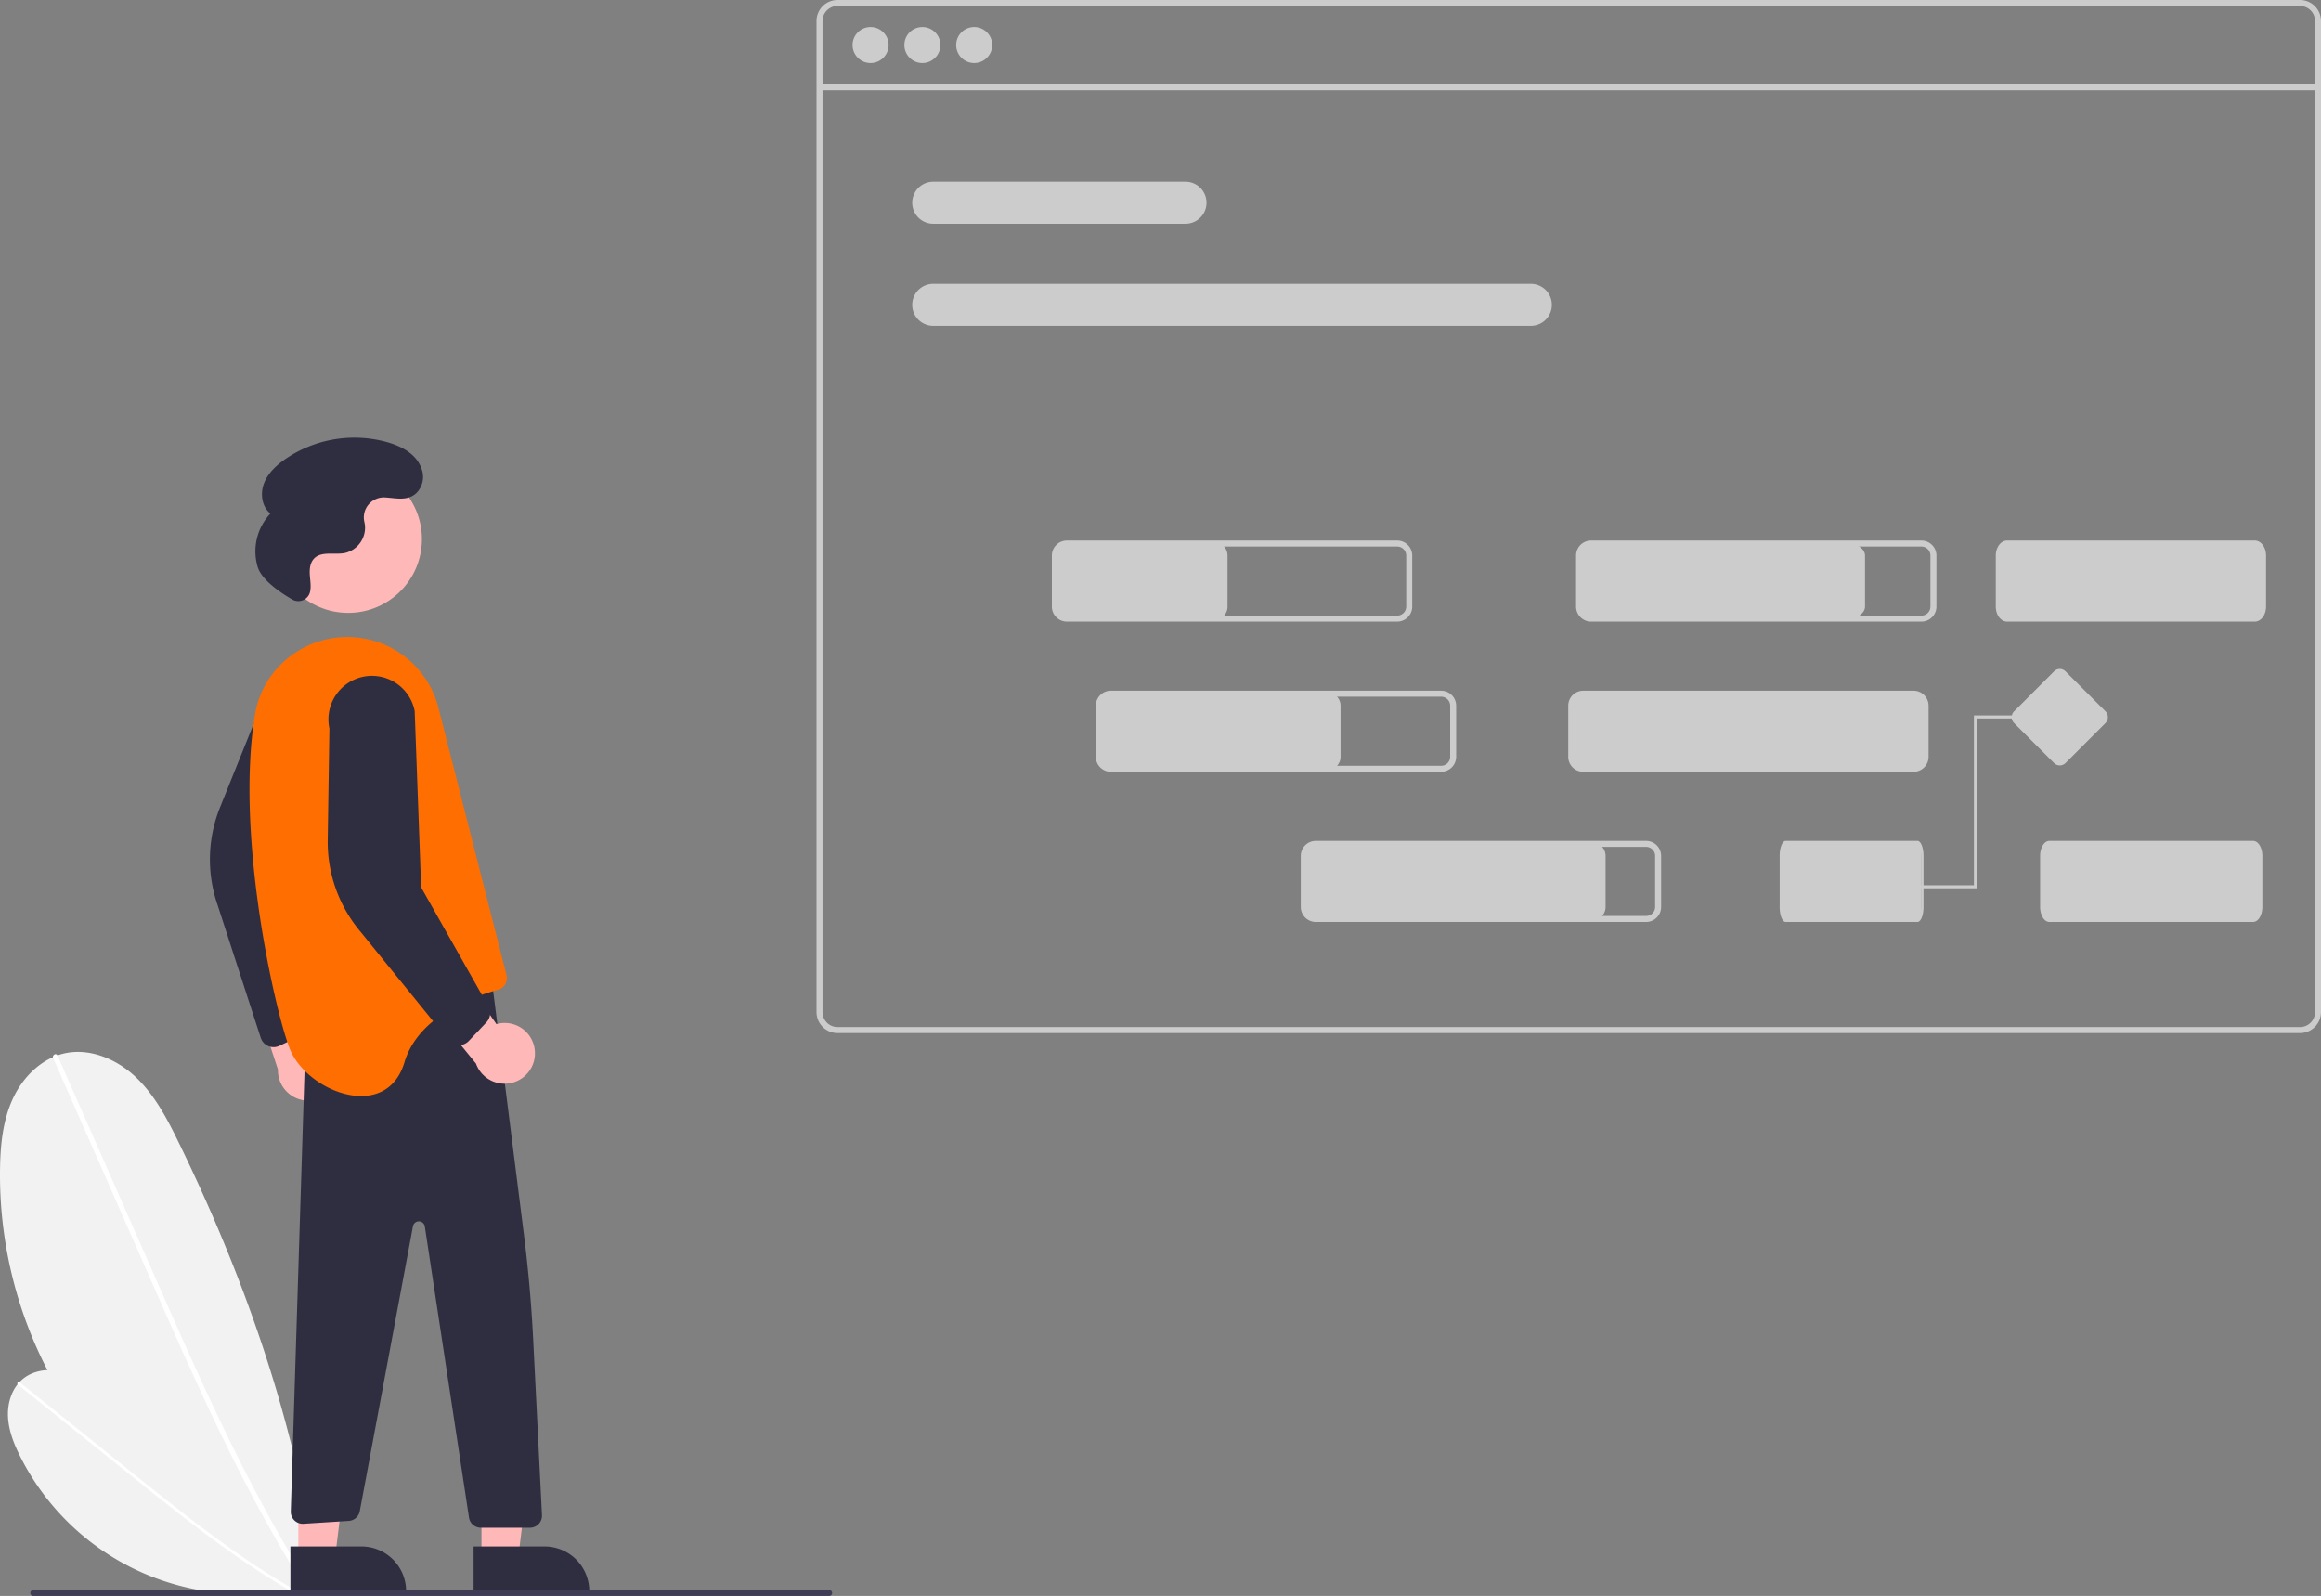 <?xml version="1.0" encoding="UTF-8" standalone="no"?>
<svg
   data-name="Layer 1"
   width="772.909"
   height="531.441"
   viewBox="0 0 772.909 531.441"
   version="1.1"
   id="svg68"
   sodipodi:docname="chart.svg"
   inkscape:version="1.1.1 (3bf5ae0d25, 2021-09-20)"
   xmlns:inkscape="http://www.inkscape.org/namespaces/inkscape"
   xmlns:sodipodi="http://sodipodi.sourceforge.net/DTD/sodipodi-0.dtd"
   xmlns="http://www.w3.org/2000/svg"
   xmlns:svg="http://www.w3.org/2000/svg">
  <rect x="0" y="0" width="772.909" height="531.441" fill="#808080" stroke="none"/>
  <defs
     id="defs72" />
  <sodipodi:namedview
     id="namedview70"
     pagecolor="#505050"
     bordercolor="#ffffff"
     borderopacity="1"
     inkscape:pageshadow="0"
     inkscape:pageopacity="0"
     inkscape:pagecheckerboard="1"
     showgrid="false"
     inkscape:zoom="0.95666284"
     inkscape:cx="-222.12632"
     inkscape:cy="13.066254"
     inkscape:window-width="3440"
     inkscape:window-height="1411"
     inkscape:window-x="-9"
     inkscape:window-y="-9"
     inkscape:window-maximized="1"
     inkscape:current-layer="svg68" />
  <path
     style="fill:none;stroke:#cccccc;stroke-width:1px;stroke-linecap:butt;stroke-linejoin:miter;stroke-opacity:1"
     d="m 633.257,295.286 h 24.576 v -56.544 h 27.163"
     id="path2808" />
  <path
     d="M319.614,712.68A141.781,141.781,0,0,1,213.562,573.286c.122-7.912.954-15.99,4.28-23.17s9.504-13.39,17.232-15.091c8.434-1.857,17.333,1.939,23.619,7.861s10.406,13.736,14.198,21.495c22.838,46.734,40.189,96.88,46.686,148.488Z"
     transform="translate(-213.545 -184.28)"
     fill="#f2f2f2"
     id="path2" />
  <path
     d="M231.247,536.583,247.253,572.95l16.006,36.367c5.069,11.518,10.129,23.04,15.368,34.482,5.194,11.341,10.565,22.603,16.295,33.684,5.722,11.065,11.804,21.949,18.405,32.515q1.233,1.974,2.49,3.932c.58.904,2.03.065,1.446-.845-6.728-10.488-12.927-21.305-18.742-32.324-5.821-11.03-11.261-22.257-16.5-33.574-5.267-11.377-10.332-22.847-15.383-34.321q-7.975-18.117-15.948-36.235l-16.006-36.367-1.992-4.526c-.433-.984-1.876-.133-1.446.845Z"
     transform="translate(-213.545 -184.28)"
     fill="#fff"
     id="path4" />
  <path
     d="M312.937,712.932a82.967,82.967,0,0,1-92.692-43.741c-2.073-4.141-3.822-8.559-4.033-13.185s1.319-9.518,4.872-12.487c3.877-3.241,9.523-3.673,14.385-2.295s9.111,4.322,13.174,7.327c24.473,18.098,47.02,39.449,64.325,64.489Z"
     transform="translate(-213.545 -184.28)"
     fill="#f2f2f2"
     id="path6" />
  <path
     d="M219.519,645.362,237.647,659.922l18.128,14.56c5.741,4.611,11.479,9.228,17.288,13.753,5.758,4.486,11.587,8.883,17.554,13.089,5.958,4.2,12.054,8.209,18.333,11.913q1.173.692,2.354,1.369c.545.313,1.072-.514.523-.829-6.324-3.629-12.463-7.572-18.457-11.722-6-4.155-11.855-8.516-17.63-12.977-5.806-4.485-11.532-9.072-17.252-13.666q-9.032-7.253-18.062-14.507L222.298,646.345,220.042,644.533c-.491-.394-1.01.438-.523.829Z"
     transform="translate(-213.545 -184.28)"
     fill="#fff"
     id="path8" />
  <path
     d="M979.455,184.28h-487a7.008,7.008,0,0,0-7,7v330a7.008,7.008,0,0,0,7,7h487a7.008,7.008,0,0,0,7-7v-330A7.008,7.008,0,0,0,979.455,184.28Zm5,337a5.002,5.002,0,0,1-5,5h-487a5.002,5.002,0,0,1-5-5v-330a5.002,5.002,0,0,1,5-5h487a5.002,5.002,0,0,1,5,5Z"
     transform="translate(-213.545 -184.28)"
     fill="#3f3d56"
     id="path10"
     style="fill:#cccccc;fill-opacity:1" />
  <rect
     x="272.909"
     y="28.04"
     width="499"
     height="2"
     fill="#3f3d56"
     id="rect12"
     style="fill:#cccccc;fill-opacity:1" />
  <circle
     cx="289.909"
     cy="15"
     r="6"
     fill="#3f3d56"
     id="circle14"
     style="fill:#cccccc;fill-opacity:1" />
  <circle
     cx="307.159"
     cy="15"
     r="6"
     fill="#3f3d56"
     id="circle16"
     style="fill:#cccccc;fill-opacity:1" />
  <circle
     cx="324.409"
     cy="15"
     r="6"
     fill="#3f3d56"
     id="circle18"
     style="fill:#cccccc;fill-opacity:1" />
  <path
     d="M608.323,258.78h-84a7,7,0,1,1,0-14h84a7,7,0,0,1,0,14Z"
     transform="translate(-213.545 -184.28)"
     fill="#ccc"
     id="path20" />
  <path
     d="M723.323,292.78h-199a7,7,0,0,1,0-14h199a7,7,0,0,1,0,14Z"
     transform="translate(-213.545 -184.28)"
     fill="#ccc"
     id="path22" />
  <g
     id="g891"
     transform="rotate(90,410.278,243.5)">
    <path
       d="m 582.323,487.28 h -17 a 4.505,4.505 0 0 1 -4.5,-4.5 v -49 a 4.505,4.505 0 0 1 4.5,-4.5 h 17 a 4.505,4.505 0 0 1 4.5,4.5 v 49 a 4.505,4.505 0 0 1 -4.5,4.5 z"
       transform="translate(-213.545,-184.28)"
       fill="#cccccc"
       id="path30"
       style="fill:#cccccc;fill-opacity:1" />
    <path
       d="m 582.323,487.78 h -17 a 5.006,5.006 0 0 1 -5,-5 v -110 a 5.006,5.006 0 0 1 5,-5 h 17 a 5.006,5.006 0 0 1 5,5 v 110 a 5.006,5.006 0 0 1 -5,5 z m -17,-118 a 3.003,3.003 0 0 0 -3,3 v 110 a 3.003,3.003 0 0 0 3,3 h 17 a 3.003,3.003 0 0 0 3,-3 v -110 a 3.003,3.003 0 0 0 -3,-3 z"
       fill="#3f3d56"
       id="path36"
       transform="translate(-213.545,-184.28)"
       style="fill:#cccccc;fill-opacity:1" />
  </g>
  <g
     id="g895"
     transform="rotate(90,417.595,250.817)"
     style="fill:#cccccc;fill-opacity:1">
    <path
       d="m 632.323,487.28 h -17 a 4.505,4.505 0 0 1 -4.5,-4.5 v -72 a 4.505,4.505 0 0 1 4.5,-4.5 h 17 a 4.505,4.505 0 0 1 4.5,4.5 v 72 a 4.505,4.505 0 0 1 -4.5,4.5 z"
       transform="translate(-213.545,-184.28)"
       fill="#ff6584"
       id="path32"
       style="fill:#cccccc;fill-opacity:1" />
    <path
       d="m 632.323,487.78 h -17 a 5.006,5.006 0 0 1 -5,-5 v -110 a 5.006,5.006 0 0 1 5,-5 h 17 a 5.006,5.006 0 0 1 5,5 v 110 a 5.006,5.006 0 0 1 -5,5 z m -17,-118 a 3.003,3.003 0 0 0 -3,3 v 110 a 3.003,3.003 0 0 0 3,3 h 17 a 3.003,3.003 0 0 0 3,-3 v -110 a 3.003,3.003 0 0 0 -3,-3 z"
       transform="translate(-213.545,-184.28)"
       fill="#3f3d56"
       id="path38"
       style="fill:#cccccc;fill-opacity:1" />
  </g>
  <g
     id="g899"
     transform="rotate(90,451.723,284.946)"
     style="fill:#cccccc;fill-opacity:1">
    <path
       d="m 682.323,487.28 h -17 a 4.505,4.505 0 0 1 -4.5,-4.5 v -92 a 4.505,4.505 0 0 1 4.5,-4.5 h 17 a 4.505,4.505 0 0 1 4.5,4.5 v 92 a 4.505,4.505 0 0 1 -4.5,4.5 z"
       transform="translate(-213.545,-184.28)"
       fill="#ff6e00"
       id="path34"
       style="fill:#cccccc;fill-opacity:1" />
    <path
       d="m 682.323,487.78 h -17 a 5.006,5.006 0 0 1 -5,-5 v -110 a 5.006,5.006 0 0 1 5,-5 h 17 a 5.006,5.006 0 0 1 5,5 v 110 a 5.006,5.006 0 0 1 -5,5 z m -17,-118 a 3.003,3.003 0 0 0 -3,3 v 110 a 3.003,3.003 0 0 0 3,3 h 17 a 3.003,3.003 0 0 0 3,-3 v -110 a 3.003,3.003 0 0 0 -3,-3 z"
       transform="translate(-213.545,-184.28)"
       fill="#3f3d56"
       id="path40"
       style="fill:#cccccc;fill-opacity:1" />
  </g>
  <path
     d="M325.977,543.282A10.056,10.056,0,0,0,317.192,530.61L308.592,495.925l-12.587,13.653,10.096,30.844a10.11,10.11,0,0,0,19.875,2.86Z"
     transform="translate(-213.545 -184.28)"
     fill="#ffb8b8"
     id="path42" />
  <path
     d="M302.92,532.615a4.505,4.505,0,0,1-2.517-2.669L286.046,485.767a46.373,46.373,0,0,1,.764-32.635l13.838-34.355a14.497,14.497,0,1,1,28.599,4.767l-19.092,55.558,6.683,45.239a4.515,4.515,0,0,1-2.54,4.504l-7.709,3.678a4.506,4.506,0,0,1-2.659.38A4.455,4.455,0,0,1,302.92,532.615Z"
     transform="translate(-213.545 -184.28)"
     fill="#2f2e41"
     id="path44" />
  <polygon
     points="160.343 518.443 172.603 518.442 178.435 471.154 160.341 471.155 160.343 518.443"
     fill="#ffb8b8"
     id="polygon46" />
  <path
     d="M371.262,699.219h38.531a0,0,0,0,1,0,0V714.106a0,0,0,0,1,0,0H386.148a14.887,14.887,0,0,1-14.887-14.887v0A0,0,0,0,1,371.262,699.219Z"
     transform="translate(567.541 1229.027) rotate(179.997)"
     fill="#2f2e41"
     id="path48" />
  <polygon
     points="99.343 518.443 111.603 518.442 117.435 471.154 99.341 471.155 99.343 518.443"
     fill="#ffb8b8"
     id="polygon50" />
  <path
     d="M310.262,699.219h38.531a0,0,0,0,1,0,0V714.106a0,0,0,0,1,0,0H325.148a14.887,14.887,0,0,1-14.887-14.887v0A0,0,0,0,1,310.262,699.219Z"
     transform="translate(445.541 1229.03) rotate(179.997)"
     fill="#2f2e41"
     id="path52" />
  <path
     d="M377.239,509.991l10.777,85.386q2.222,17.608,3.11,35.346l2.903,58.069a4,4,0,0,1-3.995,4.2H373.678a4,4,0,0,1-3.955-3.4l-14.71-96.914a2,2,0,0,0-3.943-.067l-17.722,94.917a4,4,0,0,1-3.626,3.184l-15.054.955a4,4,0,0,1-4.29-4.114l4.861-155.562Z"
     transform="translate(-213.545 -184.28)"
     fill="#2f2e41"
     id="path54" />
  <circle
     cx="115.946"
     cy="179.53"
     r="24.561"
     fill="#ffb8b8"
     id="circle56" />
  <path
     d="M310.239,533.991c6,14,32,24,38,4,4.64-15.46,23.02-21.96,31.13-24.11a4.016,4.016,0,0,0,2.86-4.86l-22.67-89.05a31.272,31.272,0,0,0-21.06-22.16c-18.02-5.58-37.02,5.91-40.07,24.52a137.157,137.157,0,0,0-1.59,15.76C294.959,477.381,306.289,524.771,310.239,533.991Z"
     transform="translate(-213.545 -184.28)"
     fill="#ff6e00"
     id="path58" />
  <path
     d="M391.629,533.965a10.056,10.056,0,0,0-12.753-8.667l-20.493-29.275-6.837,17.265L372.055,538.441a10.11,10.11,0,0,0,19.574-4.476Z"
     transform="translate(-213.545 -184.28)"
     fill="#ffb8b8"
     id="path60" />
  <path
     d="M366.279,532.299a4.505,4.505,0,0,1-3.309-1.586l-29.277-36.065a46.374,46.374,0,0,1-11.018-30.728l.564-37.033a14.497,14.497,0,1,1,28.4-5.832l2.154,58.707,22.498,39.813a4.515,4.515,0,0,1-.751,5.116l-5.871,6.203a4.506,4.506,0,0,1-2.344,1.311A4.455,4.455,0,0,1,366.279,532.299Z"
     transform="translate(-213.545 -184.28)"
     fill="#2f2e41"
     id="path62" />
  <path
     d="M310.849,383.899a4.007,4.007,0,0,0,5.903-2.368l.014-.056c.446-1.864.076-3.811-.052-5.723s.059-4.013,1.362-5.419c2.428-2.621,6.748-1.232,10.258-1.894a8.664,8.664,0,0,0,6.74-9.253c-.05-.398-.128-.795-.216-1.193a6.673,6.673,0,0,1,6.927-8.081c3.548.203,7.378,1.278,10.314-1.35a7.608,7.608,0,0,0,1.827-8.201c-1.676-4.838-6.414-7.371-11.102-8.764a40.62,40.62,0,0,0-34.43,5.65c-2.961,2.087-5.727,4.71-6.989,8.106s-.653,7.68,2.193,9.922a18.332,18.332,0,0,0-4.246,17.806C300.755,377.609,307.464,381.951,310.849,383.899Z"
     transform="translate(-213.545 -184.28)"
     fill="#2f2e41"
     id="path64" />
  <path
     d="M489.652,715.72h-265a1,1,0,0,1,0-2h265a1,1,0,0,1,0,2Z"
     transform="translate(-213.545 -184.28)"
     fill="#3f3d56"
     id="path66" />
  <g
     id="g1145"
     transform="rotate(90,497.56,330.783)"
     style="fill:#cccccc;fill-opacity:1">
    <path
       d="m 368.778,303 h -17 a 4.505,7.435 0 0 1 -4.5,-7.426 v -80.865 a 4.505,7.435 0 0 1 4.5,-7.426 h 17 a 4.505,7.435 0 0 1 4.5,7.426 v 80.865 a 4.505,7.435 0 0 1 -4.5,7.426 z"
       fill="#cccccc"
       id="path1141"
       style="stroke-width:1.285;fill:#cccccc;fill-opacity:1" />
    <path
       d="m 582.323,487.78 h -17 a 5.006,5.006 0 0 1 -5,-5 v -110 a 5.006,5.006 0 0 1 5,-5 h 17 a 5.006,5.006 0 0 1 5,5 v 110 a 5.006,5.006 0 0 1 -5,5 z m -17,-118 a 3.003,3.003 0 0 0 -3,3 v 110 a 3.003,3.003 0 0 0 3,3 h 17 a 3.003,3.003 0 0 0 3,-3 v -110 a 3.003,3.003 0 0 0 -3,-3 z"
       fill="#3f3d56"
       id="path1143"
       transform="translate(-213.545,-184.28)"
       style="fill:#cccccc;fill-opacity:1" />
  </g>
  <g
     id="g1151"
     transform="rotate(90,496.253,329.476)"
     style="fill:#cccccc;fill-opacity:1">
    <path
       d="m 418.778,303 h -17 a 4.505,6.563 0 0 1 -4.5,-6.556 V 191.554 a 4.505,6.563 0 0 1 4.5,-6.556 h 17 a 4.505,6.563 0 0 1 4.5,6.556 v 104.89 a 4.505,6.563 0 0 1 -4.5,6.556 z"
       fill="#ff6584"
       id="path1147"
       style="stroke-width:1.207;fill:#cccccc;fill-opacity:1" />
    <path
       d="m 632.323,487.78 h -17 a 5.006,5.006 0 0 1 -5,-5 v -110 a 5.006,5.006 0 0 1 5,-5 h 17 a 5.006,5.006 0 0 1 5,5 v 110 a 5.006,5.006 0 0 1 -5,5 z m -17,-118 a 3.003,3.003 0 0 0 -3,3 v 110 a 3.003,3.003 0 0 0 3,3 h 17 a 3.003,3.003 0 0 0 3,-3 v -110 a 3.003,3.003 0 0 0 -3,-3 z"
       transform="translate(-213.545,-184.28)"
       fill="#3f3d56"
       id="path1149"
       style="fill:#cccccc;fill-opacity:1" />
  </g>
  <g
     id="g1431"
     transform="rotate(90,531.458,364.68)"
     style="fill:#cccccc;fill-opacity:1">
    <path
       d="m 468.778,303 h -17 a 4.505,2.082 0 0 1 -4.5,-2.079 v -42.514 a 4.505,2.082 0 0 1 4.5,-2.08 h 17 a 4.505,2.082 0 0 1 4.5,2.08 v 42.514 a 4.505,2.082 0 0 1 -4.5,2.079 z"
       fill="#ff6e00"
       id="path1427"
       style="fill:#cccccc;fill-opacity:1;stroke-width:0.68" />
    <path
       d="m 468.778,303.5 h -17 a 5.006,1.998 0 0 1 -5,-1.996 v -43.908 a 5.006,1.998 0 0 1 5,-1.996 h 17 a 5.006,1.998 0 0 1 5,1.996 v 43.908 a 5.006,1.998 0 0 1 -5,1.996 z m -17,-47.101 a 3.003,1.199 0 0 0 -3,1.197 v 43.908 a 3.003,1.199 0 0 0 3,1.197 h 17 a 3.003,1.199 0 0 0 3,-1.197 v -43.908 a 3.003,1.199 0 0 0 -3,-1.197 z"
       fill="#3f3d56"
       id="path1429"
       style="fill:#cccccc;fill-opacity:1;stroke-width:0.632" />
  </g>
  <rect
     style="fill:#cccccc;fill-opacity:1;stroke:#cccccc;-inkscape-stroke:none;paint-order:stroke fill markers;stop-color:#000000;stroke-opacity:1"
     id="rect2452"
     width="23.283"
     height="23.283"
     x="642.247"
     y="-327.792"
     rx="2.156"
     ry="2.156"
     transform="rotate(45)" />
  <g
     id="g2980"
     transform="matrix(0,1,-0.75,0,892.233,-166.778)"
     style="fill:#cccccc;fill-opacity:1">
    <path
       d="m 368.778,303 h -17 a 4.505,9.157 0 0 1 -4.5,-9.146 v -99.592 a 4.505,9.157 0 0 1 4.5,-9.146 h 17 a 4.505,9.157 0 0 1 4.5,9.146 v 99.592 a 4.505,9.157 0 0 1 -4.5,9.146 z"
       fill="#cccccc"
       id="path2976"
       style="fill:#cccccc;fill-opacity:1;stroke-width:1.426" />
    <path
       d="m 582.323,487.78 h -17 a 5.006,5.006 0 0 1 -5,-5 v -110 a 5.006,5.006 0 0 1 5,-5 h 17 a 5.006,5.006 0 0 1 5,5 v 110 a 5.006,5.006 0 0 1 -5,5 z m -17,-118 a 3.003,3.003 0 0 0 -3,3 v 110 a 3.003,3.003 0 0 0 3,3 h 17 a 3.003,3.003 0 0 0 3,-3 v -110 a 3.003,3.003 0 0 0 -3,-3 z"
       fill="#3f3d56"
       id="path2978"
       transform="translate(-213.545,-184.28)"
       style="fill:#cccccc;fill-opacity:1" />
  </g>
  <g
     id="g2986"
     transform="matrix(0,1,-1.545,0,1148.278,-166.778)"
     style="fill:#cccccc;fill-opacity:1">
    <path
       d="m 468.778,303 h -17 a 4.505,2.082 0 0 1 -4.5,-2.079 v -42.514 a 4.505,2.082 0 0 1 4.5,-2.08 h 17 a 4.505,2.082 0 0 1 4.5,2.08 v 42.514 a 4.505,2.082 0 0 1 -4.5,2.079 z"
       fill="#ff6e00"
       id="path2982"
       style="fill:#cccccc;fill-opacity:1;stroke-width:0.68" />
    <path
       d="m 468.778,303.5 h -17 a 5.006,1.998 0 0 1 -5,-1.996 v -43.908 a 5.006,1.998 0 0 1 5,-1.996 h 17 a 5.006,1.998 0 0 1 5,1.996 v 43.908 a 5.006,1.998 0 0 1 -5,1.996 z m -17,-47.101 a 3.003,1.199 0 0 0 -3,1.197 v 43.908 a 3.003,1.199 0 0 0 3,1.197 h 17 a 3.003,1.199 0 0 0 3,-1.197 v -43.908 a 3.003,1.199 0 0 0 -3,-1.197 z"
       fill="#3f3d56"
       id="path2984"
       style="fill:#cccccc;fill-opacity:1;stroke-width:0.632" />
  </g>
</svg>
